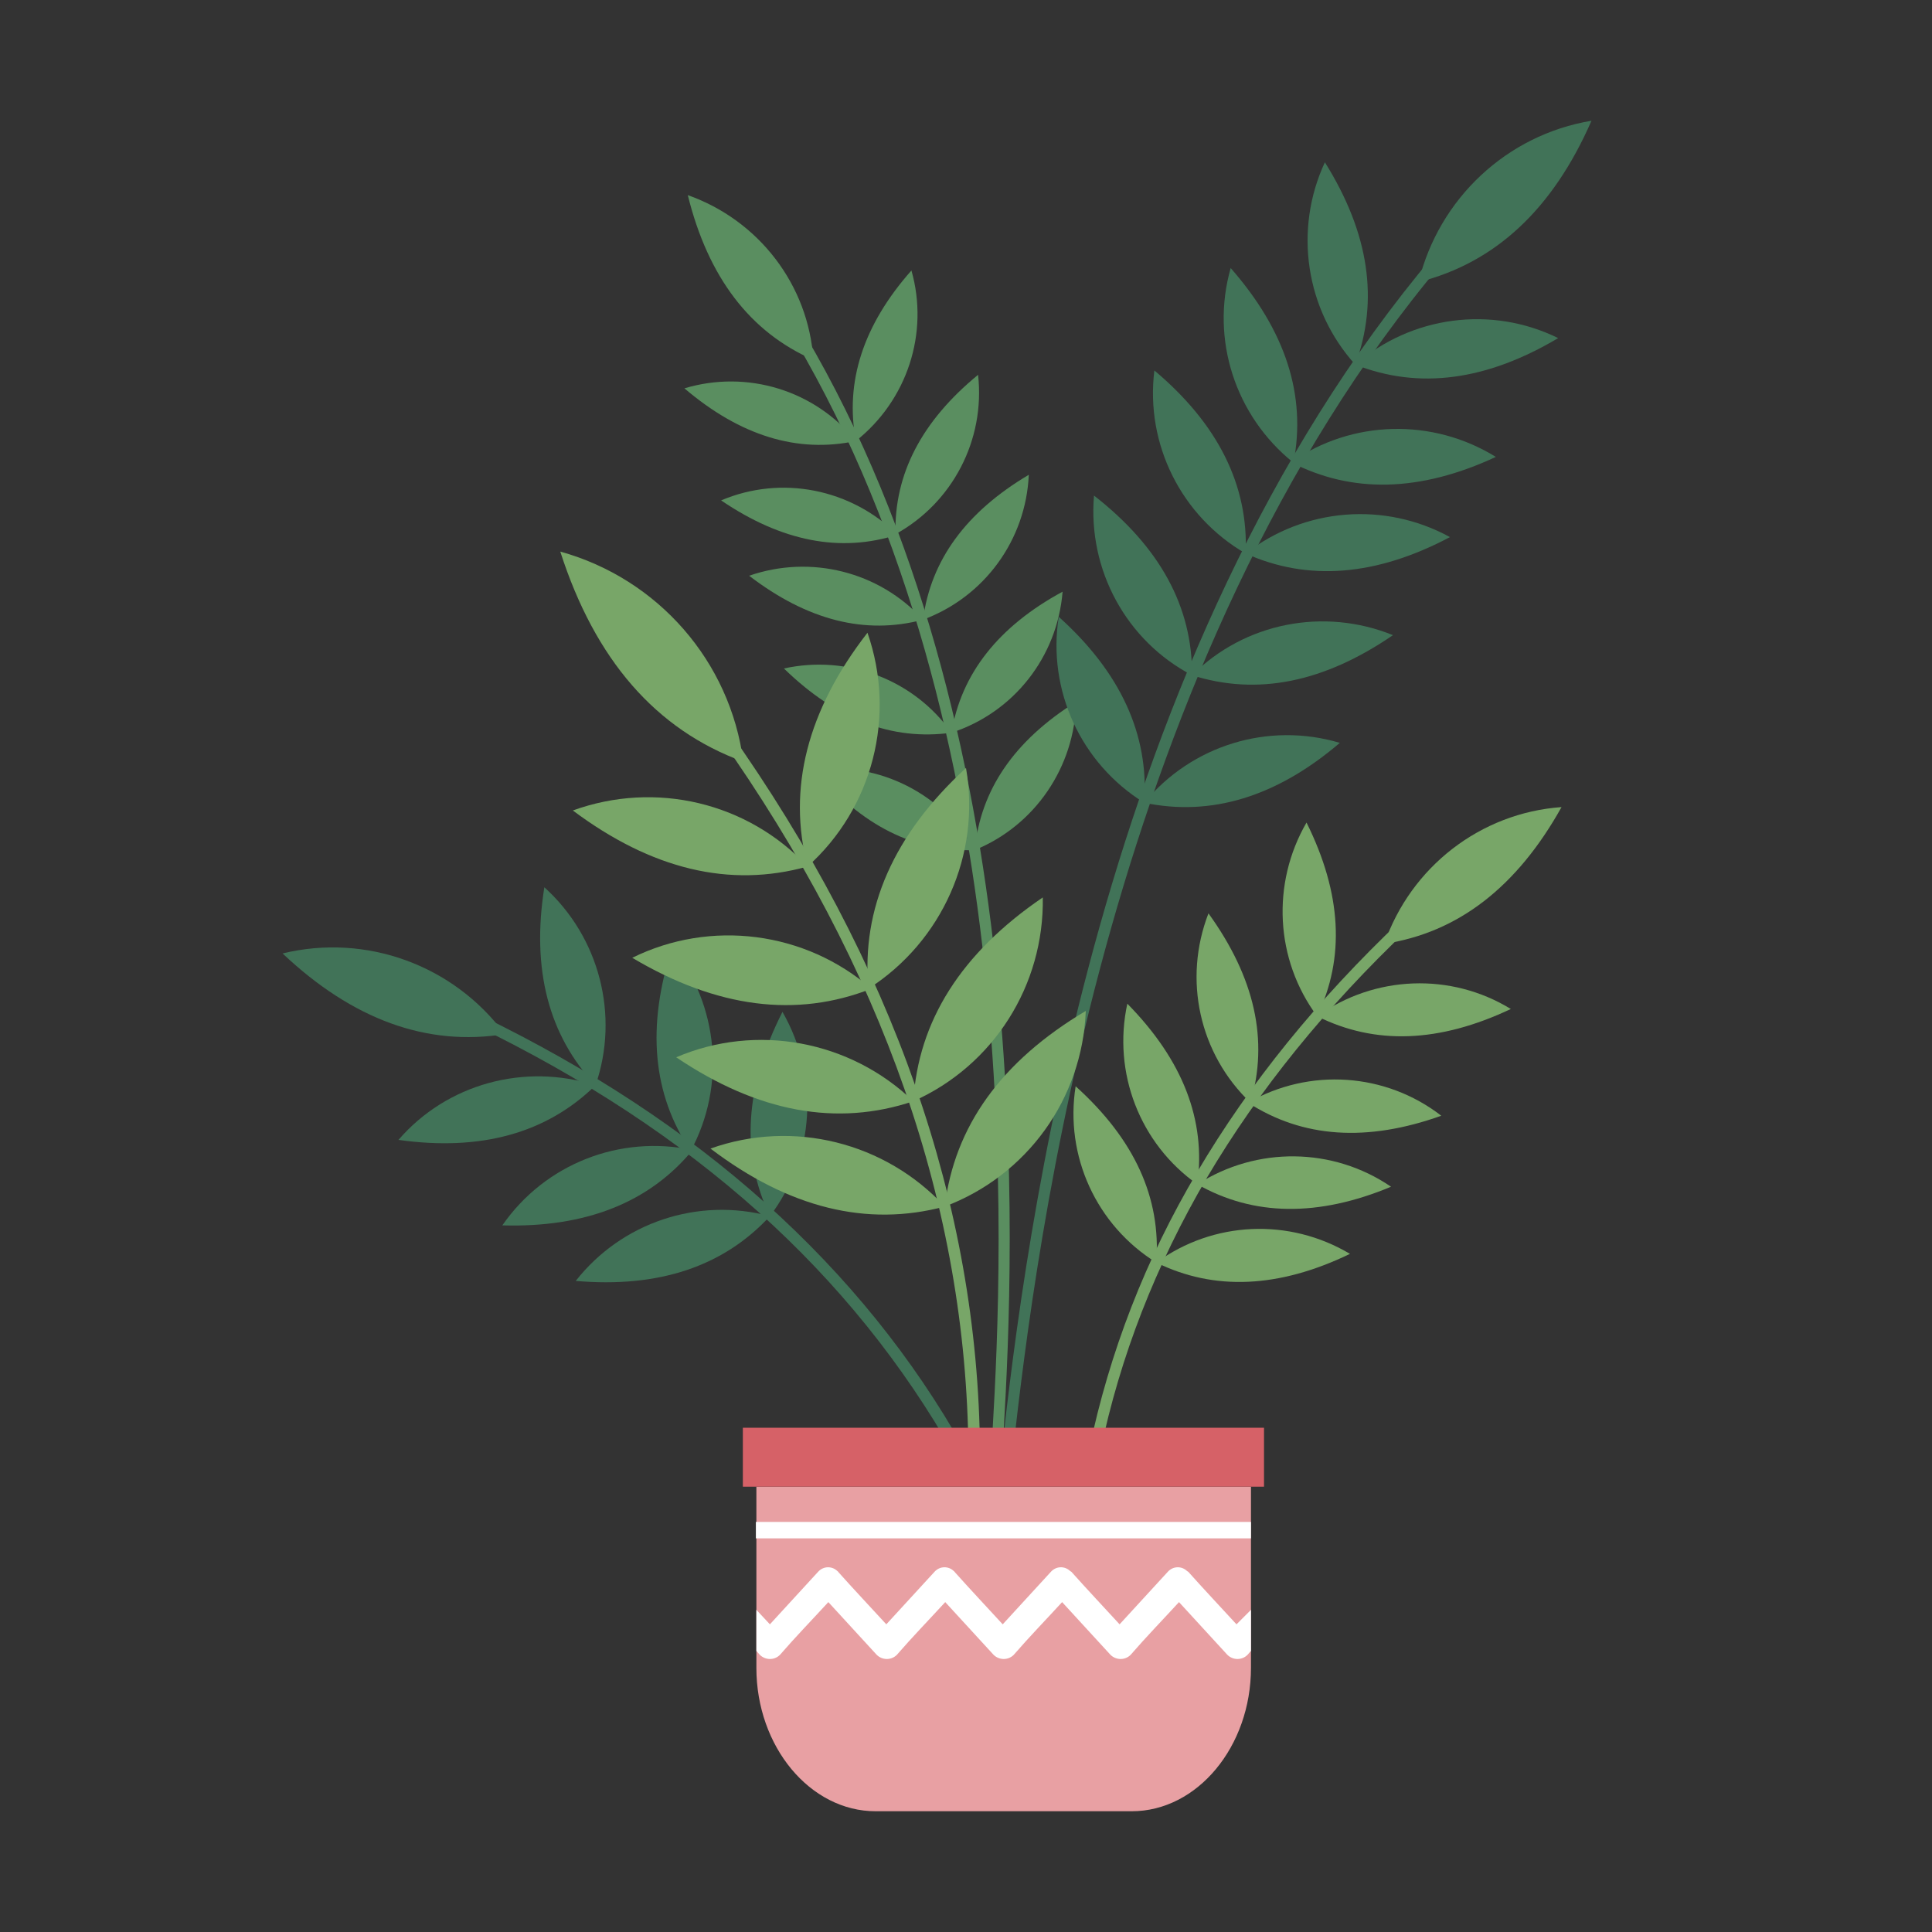 <svg id="eqz5EWZs0Cy1" xmlns="http://www.w3.org/2000/svg" xmlns:xlink="http://www.w3.org/1999/xlink" viewBox="0 0 400 400" shape-rendering="geometricPrecision" text-rendering="geometricPrecision"><rect x="0" y="0" width="400" height="400" fill="#333333" stroke="none"/><g id="eqz5EWZs0Cy2"><path id="eqz5EWZs0Cy3" d="M205.5,296.2C206.6,277.4,208.3,241.3,203.8,199.6C199.3,158,188.5,111,164.6,70.4L166.6,69.2C190.7,110.1,201.6,157.5,206.1,199.3C210.6,241.1,208.9,277.4,207.8,296.2L205.5,296.2L205.5,296.2Z" fill="rgb(90,142,96)" stroke="none" stroke-width="1"/><g id="eqz5EWZs0Cy4"><path id="eqz5EWZs0Cy5" d="M168.4,74.5C155.3,68.8,146.6,57.4,142.4,40.4C157.1,45.6,167.4,59,168.4,74.5Z" clip-rule="evenodd" fill="rgb(90,142,96)" fill-rule="evenodd" stroke="none" stroke-width="1"/><path id="eqz5EWZs0Cy6" d="M177.2,91.3C174.9,79.1,178.7,67.3,188.7,56C192.4,69,187.8,82.9,177.2,91.3Z" clip-rule="evenodd" fill="rgb(90,142,96)" fill-rule="evenodd" stroke="none" stroke-width="1"/><path id="eqz5EWZs0Cy7" d="M177.2,91.3C165.1,93.9,153.2,90.2,141.7,80.4C154.7,76.5,168.7,80.8,177.2,91.3Z" clip-rule="evenodd" fill="rgb(90,142,96)" fill-rule="evenodd" stroke="none" stroke-width="1"/><path id="eqz5EWZs0Cy8" d="M185.4,110.6C185.1,98.2,190.8,87.2,202.5,77.6C204,91.1,197.2,104.1,185.4,110.6Z" clip-rule="evenodd" fill="rgb(90,142,96)" fill-rule="evenodd" stroke="none" stroke-width="1"/><path id="eqz5EWZs0Cy9" d="M185.8,110.7C174,114.5,161.8,112.1,149.3,103.6C161.8,98.3,176.2,101.2,185.8,110.7Z" clip-rule="evenodd" fill="rgb(90,142,96)" fill-rule="evenodd" stroke="none" stroke-width="1"/><path id="eqz5EWZs0Cy10" d="M191.1,128.3C192.7,116,200,106,213,98.3C212.4,111.8,203.8,123.6,191.1,128.3Z" clip-rule="evenodd" fill="rgb(90,142,96)" fill-rule="evenodd" stroke="none" stroke-width="1"/><path id="eqz5EWZs0Cy11" d="M191.1,128.3C179.1,131.5,167.1,128.4,155.1,119.2C167.8,114.8,182,118.3,191.1,128.3Z" clip-rule="evenodd" fill="rgb(90,142,96)" fill-rule="evenodd" stroke="none" stroke-width="1"/><path id="eqz5EWZs0Cy12" d="M197,151.7C199,139.5,206.7,129.7,220,122.5C218.9,136,209.9,147.5,197,151.7Z" clip-rule="evenodd" fill="rgb(90,142,96)" fill-rule="evenodd" stroke="none" stroke-width="1"/><path id="eqz5EWZs0Cy13" d="M197,151.7C184.7,153.4,173.2,149,162.3,138.4C175.5,135.5,189.2,140.7,197,151.7Z" clip-rule="evenodd" fill="rgb(90,142,96)" fill-rule="evenodd" stroke="none" stroke-width="1"/><path id="eqz5EWZs0Cy14" d="M201.8,176C203,163.6,209.9,153.4,222.8,145.3C222.5,158.8,214.3,170.9,201.8,176Z" clip-rule="evenodd" fill="rgb(90,142,96)" fill-rule="evenodd" stroke="none" stroke-width="1"/><path id="eqz5EWZs0Cy15" d="M201.8,176C189.4,176.5,178.3,170.9,168.6,159.3C182,157.7,195.1,164.3,201.8,176Z" clip-rule="evenodd" fill="rgb(90,142,96)" fill-rule="evenodd" stroke="none" stroke-width="1"/></g><path id="eqz5EWZs0Cy16" d="M197.5,301.1C187,282.5,173.5,265.7,157,250.9C140.5,236.1,120.9,223.2,98.4,212.3L99.4,210.2C122.1,221.2,141.9,234.2,158.6,249.2C175.3,264.2,189,281.1,199.6,300L197.5,301.1L197.5,301.1Z" fill="rgb(65,115,88)" stroke="none" stroke-width="1"/><g id="eqz5EWZs0Cy17"><path id="eqz5EWZs0Cy18" d="M104.5,214.1C88.4,216.7,73,211.1,58.5,197.4C75.8,193.2,93.9,199.8,104.5,214.1Z" clip-rule="evenodd" fill="rgb(65,115,88)" fill-rule="evenodd" stroke="none" stroke-width="1"/><path id="eqz5EWZs0Cy19" d="M123.3,224.7C113.6,214.4,110,200.7,112.7,183.7C124.1,194,128.3,210.2,123.3,224.7Z" clip-rule="evenodd" fill="rgb(65,115,88)" fill-rule="evenodd" stroke="none" stroke-width="1"/><path id="eqz5EWZs0Cy20" d="M123.3,224.7C113.2,234.6,99.6,238.4,82.5,236C92.5,224.4,108.6,220,123.3,224.7L123.3,224.7Z" clip-rule="evenodd" fill="rgb(65,115,88)" fill-rule="evenodd" stroke="none" stroke-width="1"/><path id="eqz5EWZs0Cy21" d="M143,238.3C135.1,226.6,133.8,212.5,139.2,196.1C148.8,208.1,150.3,224.8,143,238.3Z" clip-rule="evenodd" fill="rgb(65,115,88)" fill-rule="evenodd" stroke="none" stroke-width="1"/><path id="eqz5EWZs0Cy22" d="M143.4,238.1C134.4,249,121.2,254.2,104,253.7C112.8,241,128.3,234.9,143.4,238.1Z" clip-rule="evenodd" fill="rgb(65,115,88)" fill-rule="evenodd" stroke="none" stroke-width="1"/><path id="eqz5EWZs0Cy23" d="M159.4,251.8C153.3,239,154.2,224.9,162,209.5C169.7,222.9,168.7,239.5,159.4,251.8L159.4,251.8Z" clip-rule="evenodd" fill="rgb(65,115,88)" fill-rule="evenodd" stroke="none" stroke-width="1"/><path id="eqz5EWZs0Cy24" d="M159.4,251.8C149.8,262.2,136.4,266.7,119.2,265.2C128.7,253.1,144.5,247.8,159.4,251.8Z" clip-rule="evenodd" fill="rgb(65,115,88)" fill-rule="evenodd" stroke="none" stroke-width="1"/></g><path id="eqz5EWZs0Cy25" d="M207.4,300.5C209.8,279.1,214.7,237.9,227.7,191.7C240.7,145.5,261.9,94.3,296.9,52.8L298.7,54.3C264,95.5,243,146.4,230,192.3C217,238.3,212.1,279.3,209.7,300.7L207.4,300.5Z" fill="rgb(65,115,88)" stroke="none" stroke-width="1"/><g id="eqz5EWZs0Cy26"><path id="eqz5EWZs0Cy27" d="M293.7,58.4C309.6,54.4,321.5,43.3,329.5,25C312,27.9,297.9,41.1,293.7,58.4Z" clip-rule="evenodd" fill="rgb(65,115,88)" fill-rule="evenodd" stroke="none" stroke-width="1"/><path id="eqz5EWZs0Cy28" d="M280.6,75.5C285.5,62.2,283.5,48.3,274.3,33.6C267.8,47.6,270.3,64.1,280.6,75.5Z" clip-rule="evenodd" fill="rgb(65,115,88)" fill-rule="evenodd" stroke="none" stroke-width="1"/><path id="eqz5EWZs0Cy29" d="M280.6,75.5C293.8,80.7,307.8,78.8,322.6,70C308.8,63.2,292.2,65.4,280.6,75.5Z" clip-rule="evenodd" fill="rgb(65,115,88)" fill-rule="evenodd" stroke="none" stroke-width="1"/><path id="eqz5EWZs0Cy30" d="M267.8,95.8C270.5,81.9,266.2,68.5,254.8,55.5C250.6,70.2,255.7,86.1,267.8,95.8Z" clip-rule="evenodd" fill="rgb(65,115,88)" fill-rule="evenodd" stroke="none" stroke-width="1"/><path id="eqz5EWZs0Cy31" d="M267.3,95.7C279.9,102.2,294,101.9,309.7,94.6C296.6,86.5,279.9,86.9,267.3,95.7Z" clip-rule="evenodd" fill="rgb(65,115,88)" fill-rule="evenodd" stroke="none" stroke-width="1"/><path id="eqz5EWZs0Cy32" d="M257.9,114.6C258.5,100.5,252.2,87.8,239,76.7C237.1,92,244.6,106.9,257.9,114.6Z" clip-rule="evenodd" fill="rgb(65,115,88)" fill-rule="evenodd" stroke="none" stroke-width="1"/><path id="eqz5EWZs0Cy33" d="M257.9,114.6C270.8,120.4,284.9,119.3,300.2,111.2C286.7,103.8,270.1,105.1,257.9,114.6L257.9,114.6Z" clip-rule="evenodd" fill="rgb(65,115,88)" fill-rule="evenodd" stroke="none" stroke-width="1"/><path id="eqz5EWZs0Cy34" d="M246.8,139.8C246.9,125.6,240.1,113.2,226.5,102.6C225.2,118,233.2,132.7,246.8,139.8Z" clip-rule="evenodd" fill="rgb(65,115,88)" fill-rule="evenodd" stroke="none" stroke-width="1"/><path id="eqz5EWZs0Cy35" d="M246.8,139.8C260.3,144.1,274.1,141.3,288.4,131.5C274.1,125.7,257.7,128.9,246.8,139.8Z" clip-rule="evenodd" fill="rgb(65,115,88)" fill-rule="evenodd" stroke="none" stroke-width="1"/><path id="eqz5EWZs0Cy36" d="M236.9,166.2C237.9,152.1,232,139.2,219.2,127.7C216.8,142.9,223.8,158.1,236.9,166.2Z" clip-rule="evenodd" fill="rgb(65,115,88)" fill-rule="evenodd" stroke="none" stroke-width="1"/><path id="eqz5EWZs0Cy37" d="M236.9,166.2C250.7,169.1,264.3,165,277.4,153.8C262.6,149.4,246.7,154.3,236.9,166.2L236.9,166.2Z" clip-rule="evenodd" fill="rgb(65,115,88)" fill-rule="evenodd" stroke="none" stroke-width="1"/></g><path id="eqz5EWZs0Cy38" d="M225.5,300.1C229.7,280,237.1,260.8,247.9,242.6C258.7,224.3,272.7,207,290.1,190.5L291.7,192.2C274.5,208.5,260.6,225.7,249.9,243.8C239.3,261.9,231.9,280.8,227.8,300.6L225.5,300.1L225.5,300.1Z" fill="rgb(120,166,104)" stroke="none" stroke-width="1"/><g id="eqz5EWZs0Cy39"><path id="eqz5EWZs0Cy40" d="M286.6,195.4C301.9,193.1,314.1,183.6,323.3,167.1C306.5,168.3,292.1,179.5,286.6,195.4Z" clip-rule="evenodd" fill="rgb(120,166,104)" fill-rule="evenodd" stroke="none" stroke-width="1"/><path id="eqz5EWZs0Cy41" d="M272.7,210.4C278.5,198.3,277.8,185,270.5,170.3C263.2,182.9,264,198.7,272.7,210.4Z" clip-rule="evenodd" fill="rgb(120,166,104)" fill-rule="evenodd" stroke="none" stroke-width="1"/><path id="eqz5EWZs0Cy42" d="M272.7,210.4C284.7,216.4,298,215.9,312.8,208.9C300.4,201.3,284.6,201.9,272.7,210.4Z" clip-rule="evenodd" fill="rgb(120,166,104)" fill-rule="evenodd" stroke="none" stroke-width="1"/><path id="eqz5EWZs0Cy43" d="M258.9,228.3C262.7,215.4,259.8,202.4,250.2,189.1C244.9,202.8,248.3,218.2,258.9,228.3L258.9,228.3Z" clip-rule="evenodd" fill="rgb(120,166,104)" fill-rule="evenodd" stroke="none" stroke-width="1"/><path id="eqz5EWZs0Cy44" d="M258.4,228.3C269.7,235.6,283,236.5,298.4,231C286.9,222.1,271.1,221,258.4,228.3Z" clip-rule="evenodd" fill="rgb(120,166,104)" fill-rule="evenodd" stroke="none" stroke-width="1"/><path id="eqz5EWZs0Cy45" d="M247.9,245.2C249.7,231.9,244.9,219.5,233.4,207.8C230.3,222.1,236,236.8,247.9,245.2Z" clip-rule="evenodd" fill="rgb(120,166,104)" fill-rule="evenodd" stroke="none" stroke-width="1"/><path id="eqz5EWZs0Cy46" d="M247.9,245.2C259.5,251.8,272.9,252,288,245.7C276,237.5,260.2,237.3,247.9,245.2L247.9,245.2Z" clip-rule="evenodd" fill="rgb(120,166,104)" fill-rule="evenodd" stroke="none" stroke-width="1"/><path id="eqz5EWZs0Cy47" d="M239.4,261.4C240.4,248,234.9,235.9,222.7,224.9C220.4,239.3,227,253.7,239.4,261.4Z" clip-rule="evenodd" fill="rgb(120,166,104)" fill-rule="evenodd" stroke="none" stroke-width="1"/><path id="eqz5EWZs0Cy48" d="M239.4,261.4C251.4,267.3,264.8,266.7,279.5,259.6C266.9,252.1,251.2,252.8,239.4,261.4Z" clip-rule="evenodd" fill="rgb(120,166,104)" fill-rule="evenodd" stroke="none" stroke-width="1"/></g><path id="eqz5EWZs0Cy49" d="M200.5,300.5C200.3,275.3,195.9,250.3,187.3,225.6C178.7,200.9,165.9,176.5,148.8,152.3L150.7,151C167.9,175.3,180.8,199.9,189.5,224.8C198.2,249.7,202.7,274.9,202.9,300.4L200.5,300.5L200.5,300.5Z" fill="rgb(120,166,104)" stroke="none" stroke-width="1"/><g id="eqz5EWZs0Cy50"><path id="eqz5EWZs0Cy51" d="M153.9,157.7C135.8,151.1,123.2,136.6,116,114.2C136.2,119.8,151.2,136.9,153.9,157.7Z" clip-rule="evenodd" fill="rgb(120,166,104)" fill-rule="evenodd" stroke="none" stroke-width="1"/><path id="eqz5EWZs0Cy52" d="M167.2,179.4C163,163.3,167.1,147.1,179.6,131C185.6,148.2,180.7,167.3,167.2,179.4L167.2,179.4Z" clip-rule="evenodd" fill="rgb(120,166,104)" fill-rule="evenodd" stroke="none" stroke-width="1"/><path id="eqz5EWZs0Cy53" d="M167.2,179.4C151.1,183.9,134.9,180,118.6,167.8C135.7,161.6,154.8,166.1,167.2,179.4Z" clip-rule="evenodd" fill="rgb(120,166,104)" fill-rule="evenodd" stroke="none" stroke-width="1"/><path id="eqz5EWZs0Cy54" d="M179.8,204.7C178.3,188.1,185,172.8,200,159C203.1,176.9,195.1,194.9,179.8,204.7Z" clip-rule="evenodd" fill="rgb(120,166,104)" fill-rule="evenodd" stroke="none" stroke-width="1"/><path id="eqz5EWZs0Cy55" d="M180.4,204.7C164.9,210.8,148.4,208.7,130.9,198.3C147.1,190.3,166.7,192.8,180.4,204.7Z" clip-rule="evenodd" fill="rgb(120,166,104)" fill-rule="evenodd" stroke="none" stroke-width="1"/><path id="eqz5EWZs0Cy56" d="M189.1,228C190.1,211.4,199,197.3,215.9,185.8C216.2,204,205.7,220.6,189.1,228L189.1,228Z" clip-rule="evenodd" fill="rgb(120,166,104)" fill-rule="evenodd" stroke="none" stroke-width="1"/><path id="eqz5EWZs0Cy57" d="M189.1,228C173.3,233.3,156.9,230.3,140,218.9C156.6,211.8,176,215.4,189.1,228L189.1,228Z" clip-rule="evenodd" fill="rgb(120,166,104)" fill-rule="evenodd" stroke="none" stroke-width="1"/><path id="eqz5EWZs0Cy58" d="M195.6,249.8C197.6,233.2,207.3,219.7,224.8,209.3C224.1,227.5,212.6,243.4,195.6,249.8Z" clip-rule="evenodd" fill="rgb(120,166,104)" fill-rule="evenodd" stroke="none" stroke-width="1"/><path id="eqz5EWZs0Cy59" d="M195.6,249.8C179.5,254.1,163.3,250.1,147.1,237.8C164.2,231.7,183.3,236.5,195.6,249.8Z" clip-rule="evenodd" fill="rgb(120,166,104)" fill-rule="evenodd" stroke="none" stroke-width="1"/></g></g><g id="eqz5EWZs0Cy60"><path id="eqz5EWZs0Cy61" d="M156.5,307.8L259,307.8L259,345.3C259,361.6,247.9,375,234.3,375L181.3,375C167.7,375,156.6,361.6,156.6,345.3L156.6,307.8Z" clip-rule="evenodd" fill="rgb(232,160,163)" fill-rule="evenodd" stroke="none" stroke-width="1"/><polygon id="eqz5EWZs0Cy62" points="259,315.1 259,318.5 156.5,318.5 156.5,315.1" clip-rule="evenodd" fill="rgb(255,255,255)" fill-rule="evenodd" stroke="none" stroke-width="1"/><path id="eqz5EWZs0Cy63" d="M259,333.3L259,341.8L258.3,342.6C258.3,342.6,258.2,342.7,258.2,342.7C257,343.8,255.2,343.7,254.1,342.6L244.1,331.7C240.8,335.3,237.3,338.9,234.1,342.6C234.1,342.6,234,342.7,234,342.7C232.8,343.8,231,343.7,229.9,342.6L219.9,331.7C216.6,335.3,213.1,338.9,209.9,342.6C209.9,342.6,209.8,342.7,209.8,342.7C208.6,343.8,206.8,343.7,205.7,342.6L195.7,331.7C192.4,335.3,188.9,338.9,185.7,342.6C185.7,342.6,185.6,342.7,185.6,342.7C184.4,343.8,182.6,343.7,181.5,342.6L171.5,331.7C168.2,335.3,164.7,338.9,161.5,342.6C161.5,342.6,161.4,342.7,161.4,342.7C160.2,343.8,158.4,343.7,157.3,342.6L156.6,341.8L156.6,333.3L159.4,336.3L169.4,325.4C170.5,324.2,172.3,324.2,173.4,325.3C173.5,325.3,173.5,325.4,173.5,325.4C176.8,329.1,180.2,332.7,183.5,336.3L193.5,325.4C194.6,324.2,196.4,324.2,197.5,325.3C197.6,325.3,197.6,325.4,197.6,325.4C200.9,329.1,204.3,332.7,207.6,336.3L217.6,325.4C218.7,324.2,220.5,324.2,221.6,325.3C221.7,325.3,221.7,325.4,221.8,325.4C225.1,329.1,228.5,332.7,231.8,336.3L241.8,325.4C242.9,324.2,244.7,324.2,245.8,325.3C245.9,325.3,245.9,325.4,246,325.4C249.3,329.1,252.7,332.7,256,336.3L259,333.3L259,333.3Z" clip-rule="evenodd" fill="rgb(255,255,255)" fill-rule="evenodd" stroke="none" stroke-width="1"/><rect id="eqz5EWZs0Cy64" width="107.9" height="12.2" rx="0" ry="0" transform="matrix(1 0 0 1 153.8 295.6)" clip-rule="evenodd" fill="rgb(214,97,103)" fill-rule="evenodd" stroke="none" stroke-width="1"/></g></svg>